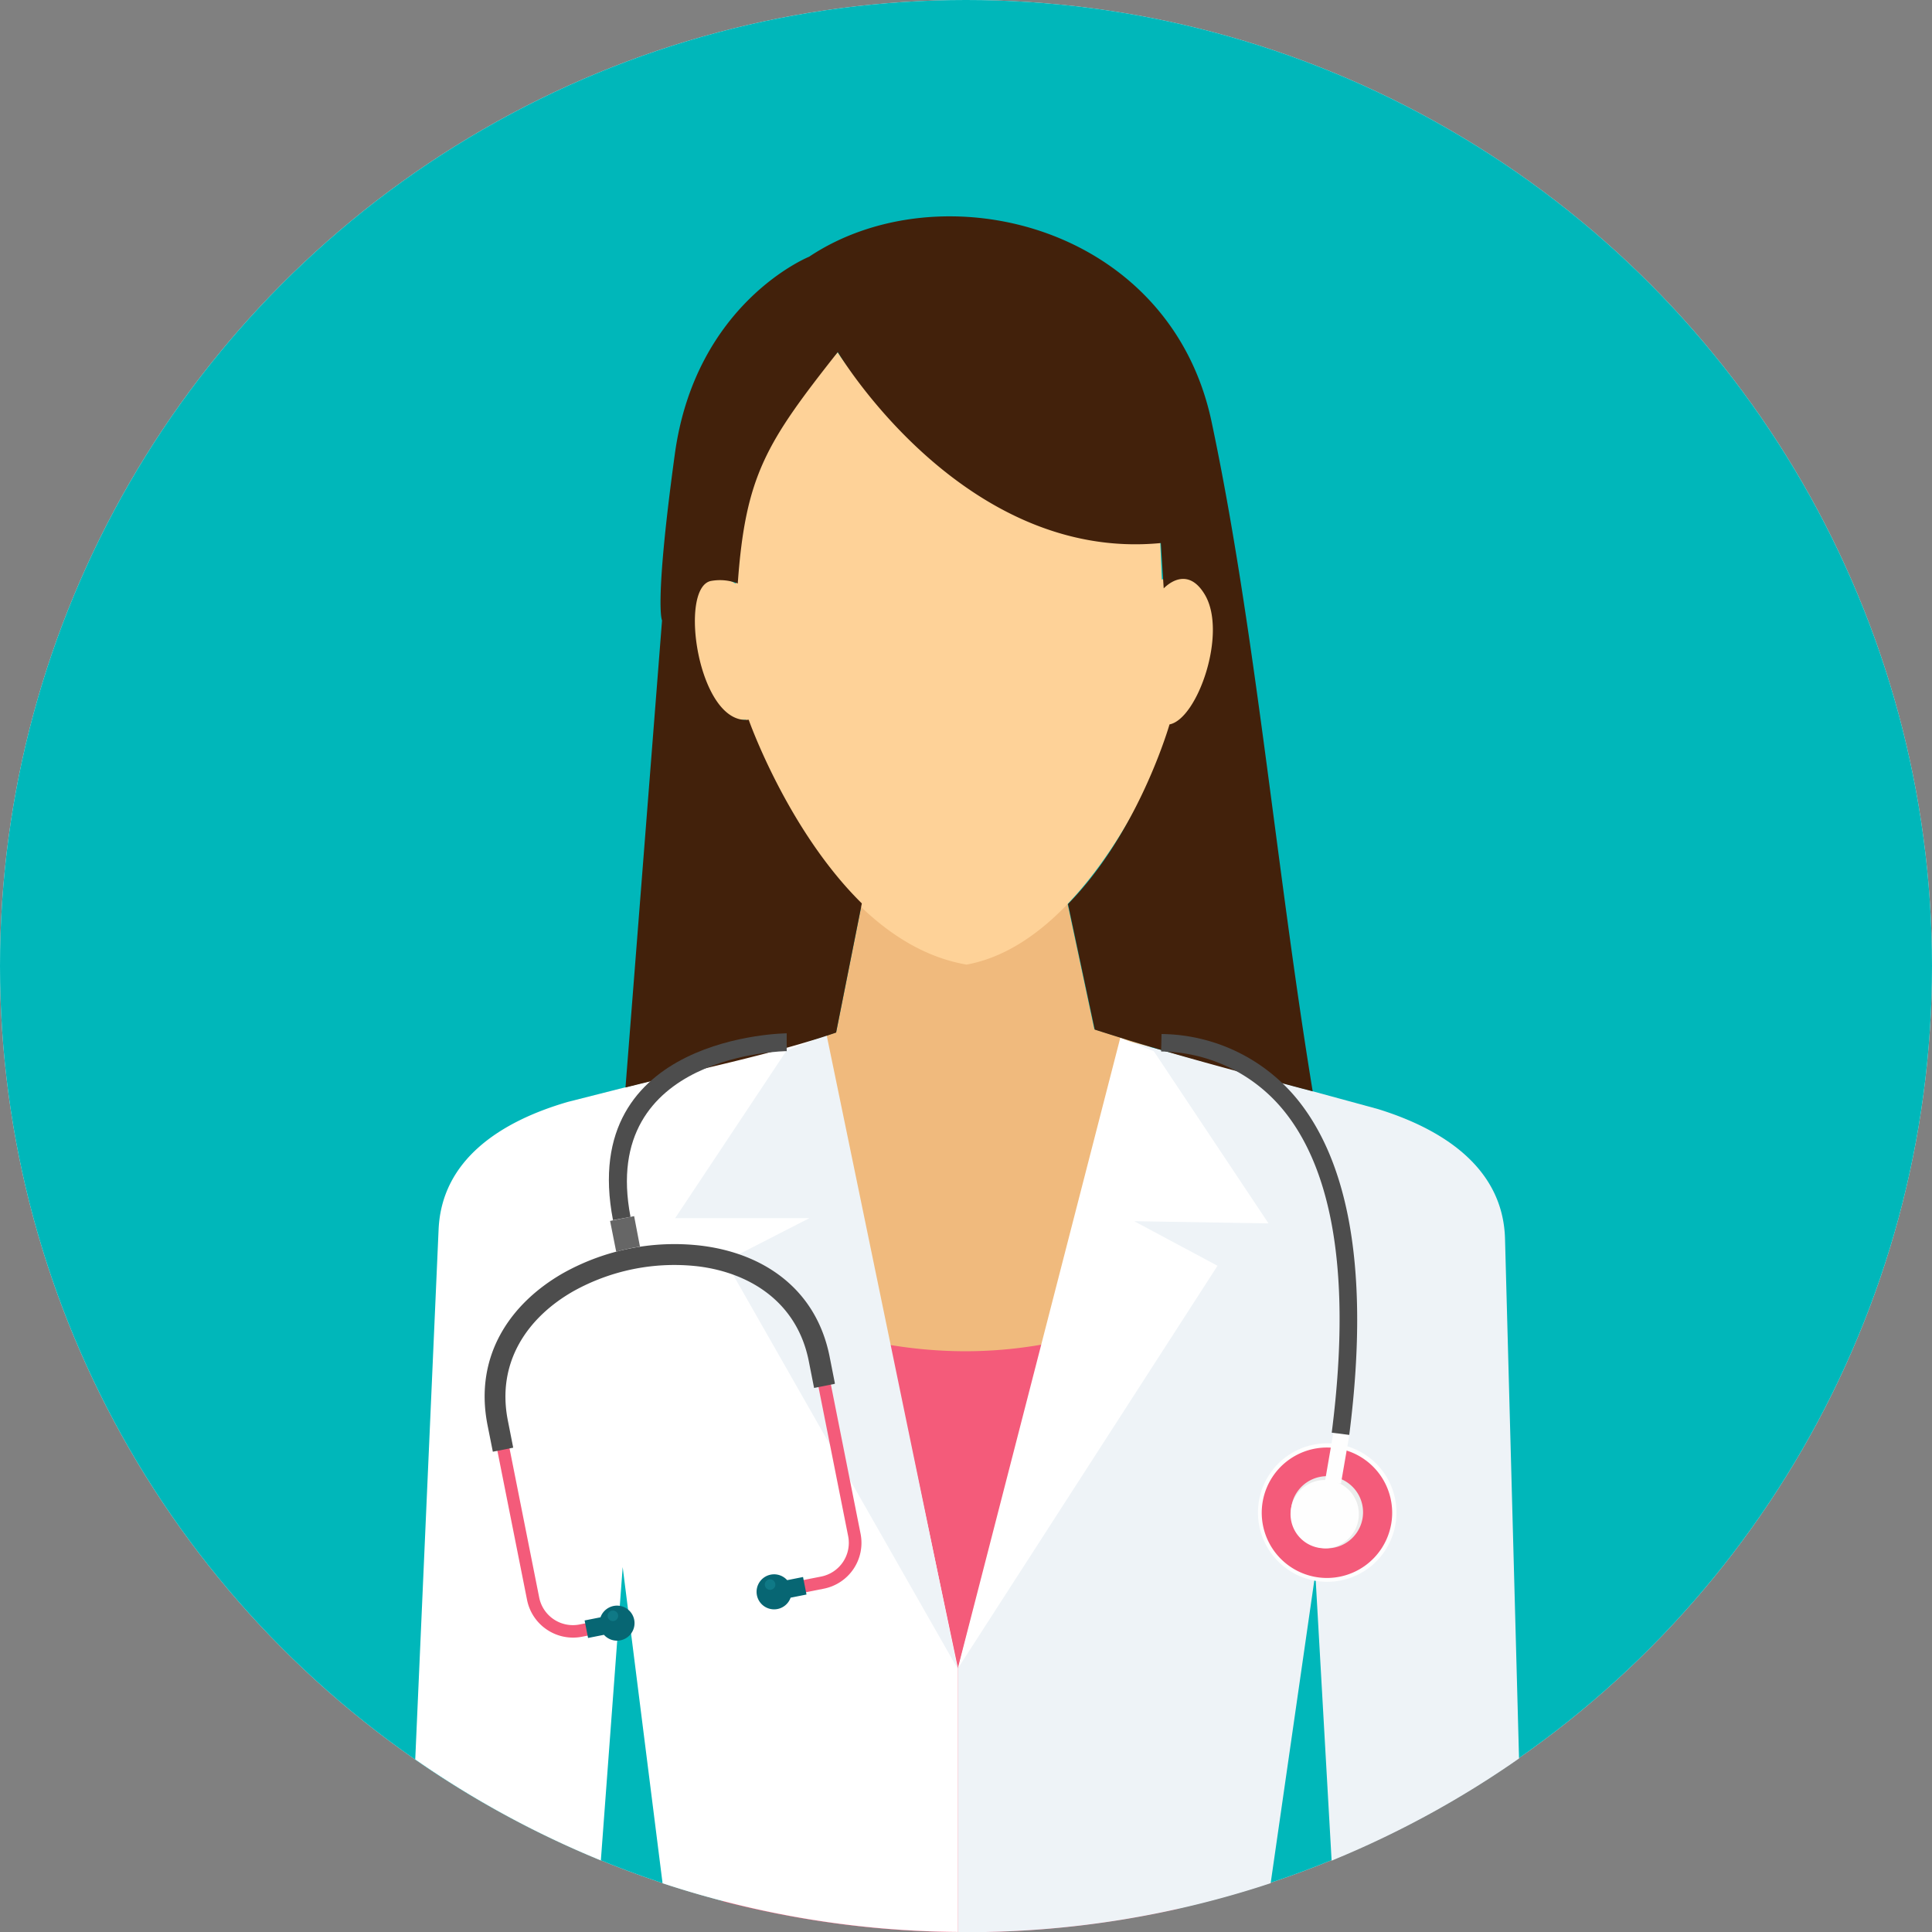 <svg id="Layer_1" data-name="Layer 1" xmlns="http://www.w3.org/2000/svg" viewBox="0 0 330.9 330.9"><rect x="0" y="0" width="330.9" height="330.9" fill="#808080" stroke="none"/><defs><style>.cls-1{fill:#ecf0f1;}.cls-2{fill:#00b7ba;}.cls-3{fill:#f0ba7d;}.cls-4{fill:#f45b7a;}.cls-5{fill:#eef3f7;}.cls-6{fill:#fff;}.cls-7{fill:#fed298;}.cls-8{fill:#42210b;}.cls-9{fill:#fefefe;}.cls-10{fill:#ebecec;}.cls-11{fill:#4d4d4d;}.cls-12{fill:#076673;}.cls-13{fill:#666;}.cls-14{fill:#0f7986;}</style></defs><title>img_med</title><circle class="cls-1" cx="165.45" cy="165.45" r="165.45"/><circle class="cls-2" cx="165.45" cy="165.45" r="165.45"/><path class="cls-3" d="M701.71,1268.12l-4.5,22.59-15.06,5.18,8.91,140.63,57.31-.33,2.68-143-9.62-3-4.9-23-34.82,1Z" transform="translate(-554 -1113.9)"/><path class="cls-4" d="M678.73,1335.13c25.08,12.16,50.87,14.71,78,.69l-.93,105a166.58,166.58,0,0,1-78-1.27Z" transform="translate(-554 -1113.9)"/><path class="cls-5" d="M746.27,1291.94,790,1303.85c11.33,3.5,21.45,10.2,21.77,22.23l2.4,89a165.16,165.16,0,0,1-32.1,17.5l-2.79-49.2-7.65,53.06a165.12,165.12,0,0,1-52.13,8.39l-1.42,0,0-45.1Z" transform="translate(-554 -1113.9)"/><path class="cls-6" d="M745.86,1291.63l5.76,2.32,19.64,29.48-23-.37,14.27,7.63-44.49,69,27.84-108.06Z" transform="translate(-554 -1113.9)"/><path class="cls-6" d="M695.17,1291.48l-43.89,11.14c-11.39,3.3-21.63,9.82-22.16,21.85l-4,90.77a165.2,165.2,0,0,0,31.79,17.3l3.74-50.24,6.83,54.15a165.11,165.11,0,0,0,50.6,8.34l0-45.1-22.84-108.2Z" transform="translate(-554 -1113.9)"/><path class="cls-5" d="M695.59,1291.18l-6.86,2.63-19.09,28.72,23,0-14.4,7.38L718,1399.68l-22.42-108.5Z" transform="translate(-554 -1113.9)"/><path class="cls-7" d="M672,1213.95c-.73,7.4.75,23.84,9.73,23.22,0,0,12.93,37.68,37.82,41.94,21.49-3.93,34.56-38,35.55-41.3,3,1,11.24-12.77,4.89-24-1.82-3.23-7-.62-7-.62l-.4-9.41c-34,3.3-55.13-29.54-55.13-29.54-12.94,14.08-16.06,22.12-17.44,39.63a11.53,11.53,0,0,0-5.13-1.57,5,5,0,0,0-2.92,1.69Z" transform="translate(-554 -1113.9)"/><path class="cls-8" d="M697.21,1290.72l4.4-22.09c-12.74-12.54-19.38-31.46-19.38-31.46-8.68,1-12.17-23-6.33-23.79a8.49,8.49,0,0,1,4.46.45c1.32-18.49,4.88-24.11,17.13-39.63,0,0,21.4,36,55.33,32.71l.49,7.76c1.6-1.58,4.54-3.06,7,1,4,6.54-1.22,21.39-6,22.3-.68,2.29-6,19.19-17.39,30.77l4.58,21.5c12.73,4.12,25,7.31,37.33,10.58-6.26-38.16-9.85-79.45-17.32-114.69-7.17-33.82-46.38-43.28-68.93-28.26,0,0-19.44,7.83-23,33.81s-2.19,28.48-2.19,28.48l-6.26,80c11.62-2.95,25.07-5.62,36.14-9.43Z" transform="translate(-554 -1113.9)"/><path class="cls-9" d="M779.25,1384.64A11.86,11.86,0,1,1,793,1375,11.86,11.86,0,0,1,779.25,1384.64Z" transform="translate(-554 -1113.9)"/><path class="cls-4" d="M779.37,1384a11.17,11.17,0,1,1,12.91-9.11A11.17,11.17,0,0,1,779.37,1384Z" transform="translate(-554 -1113.9)"/><path class="cls-10" d="M780.22,1379a6.18,6.18,0,1,1,7.14-5,6.18,6.18,0,0,1-7.14,5Z" transform="translate(-554 -1113.9)"/><path class="cls-9" d="M780.95,1367.52l2.72.47,1.46-8.46-2.72-.47-1.46,8.46Z" transform="translate(-554 -1113.9)"/><path class="cls-4" d="M690,1387l5.09-1a8,8,0,0,0,6.3-9.42l-6-30.16c-2.26-11.38-11.16-17.19-21.34-18.47a38.38,38.38,0,0,0-23.16,4.59c-8.89,5.06-14.88,13.82-12.62,25.22l6,30.16a8,8,0,0,0,3.41,5.1h0a8,8,0,0,0,6,1.21l5.09-1-.42-2.1-5.09,1a5.87,5.87,0,0,1-4.41-.88h0a5.88,5.88,0,0,1-2.5-3.74l-6-30.16c-2.05-10.34,3.44-18.32,11.57-22.95a36.21,36.21,0,0,1,21.85-4.33c9.31,1.18,17.46,6.45,19.5,16.78l6,30.16a5.89,5.89,0,0,1-4.62,6.91l-5.09,1,.42,2.1Z" transform="translate(-554 -1113.9)"/><path class="cls-11" d="M697,1350.86l-.91-4.61c-2.33-11.73-11.49-17.72-22-19a39.08,39.08,0,0,0-23.6,4.68c-9.14,5.21-15.3,14.22-13,26l.92,4.61,3.49-.69-.91-4.61c-2-10,3.34-17.7,11.22-22.19a35.53,35.53,0,0,1,21.42-4.25c9,1.14,16.91,6.24,18.89,16.21l.91,4.61,3.49-.69Z" transform="translate(-554 -1113.9)"/><path class="cls-12" d="M654.72,1394.44l2.72-.54a3,3,0,1,0-.59-3l-2.72.54Z" transform="translate(-554 -1113.9)"/><path class="cls-12" d="M692.13,1387l-2.72.54a3,3,0,1,1-.59-3l2.72-.54.59,3Z" transform="translate(-554 -1113.9)"/><path class="cls-13" d="M663.61,1327.42l-1-5.23-2.06.41-2.06.41,1.05,5.28q1.18-.35,2.39-.58Q662.74,1327.54,663.61,1327.42Z" transform="translate(-554 -1113.9)"/><path class="cls-14" d="M659.15,1391.53a.9.9,0,1,0-1.06-.71.9.9,0,0,0,1.06.71Z" transform="translate(-554 -1113.9)"/><path class="cls-14" d="M686.07,1386.18a.9.9,0,1,0-1.06-.71A.9.9,0,0,0,686.07,1386.18Z" transform="translate(-554 -1113.9)"/><path class="cls-9" d="M779.89,1379a5.85,5.85,0,1,1,6.76-4.77A5.85,5.85,0,0,1,779.89,1379Z" transform="translate(-554 -1113.9)"/><path class="cls-11" d="M688.79,1293.93c-.09,0-32.23.27-26.8,28.38l-3,.57c-6.12-31.69,29.65-32,29.75-32l0,3Z" transform="translate(-554 -1113.9)"/><path class="cls-11" d="M752.91,1291a30.41,30.41,0,0,1,23.18,11.06c7.63,9.29,13,26.34,9,57.6l-3-.38c3.87-30.26-1.13-46.55-8.32-55.29a27.43,27.43,0,0,0-20.9-10l.07-3Z" transform="translate(-554 -1113.9)"/></svg>